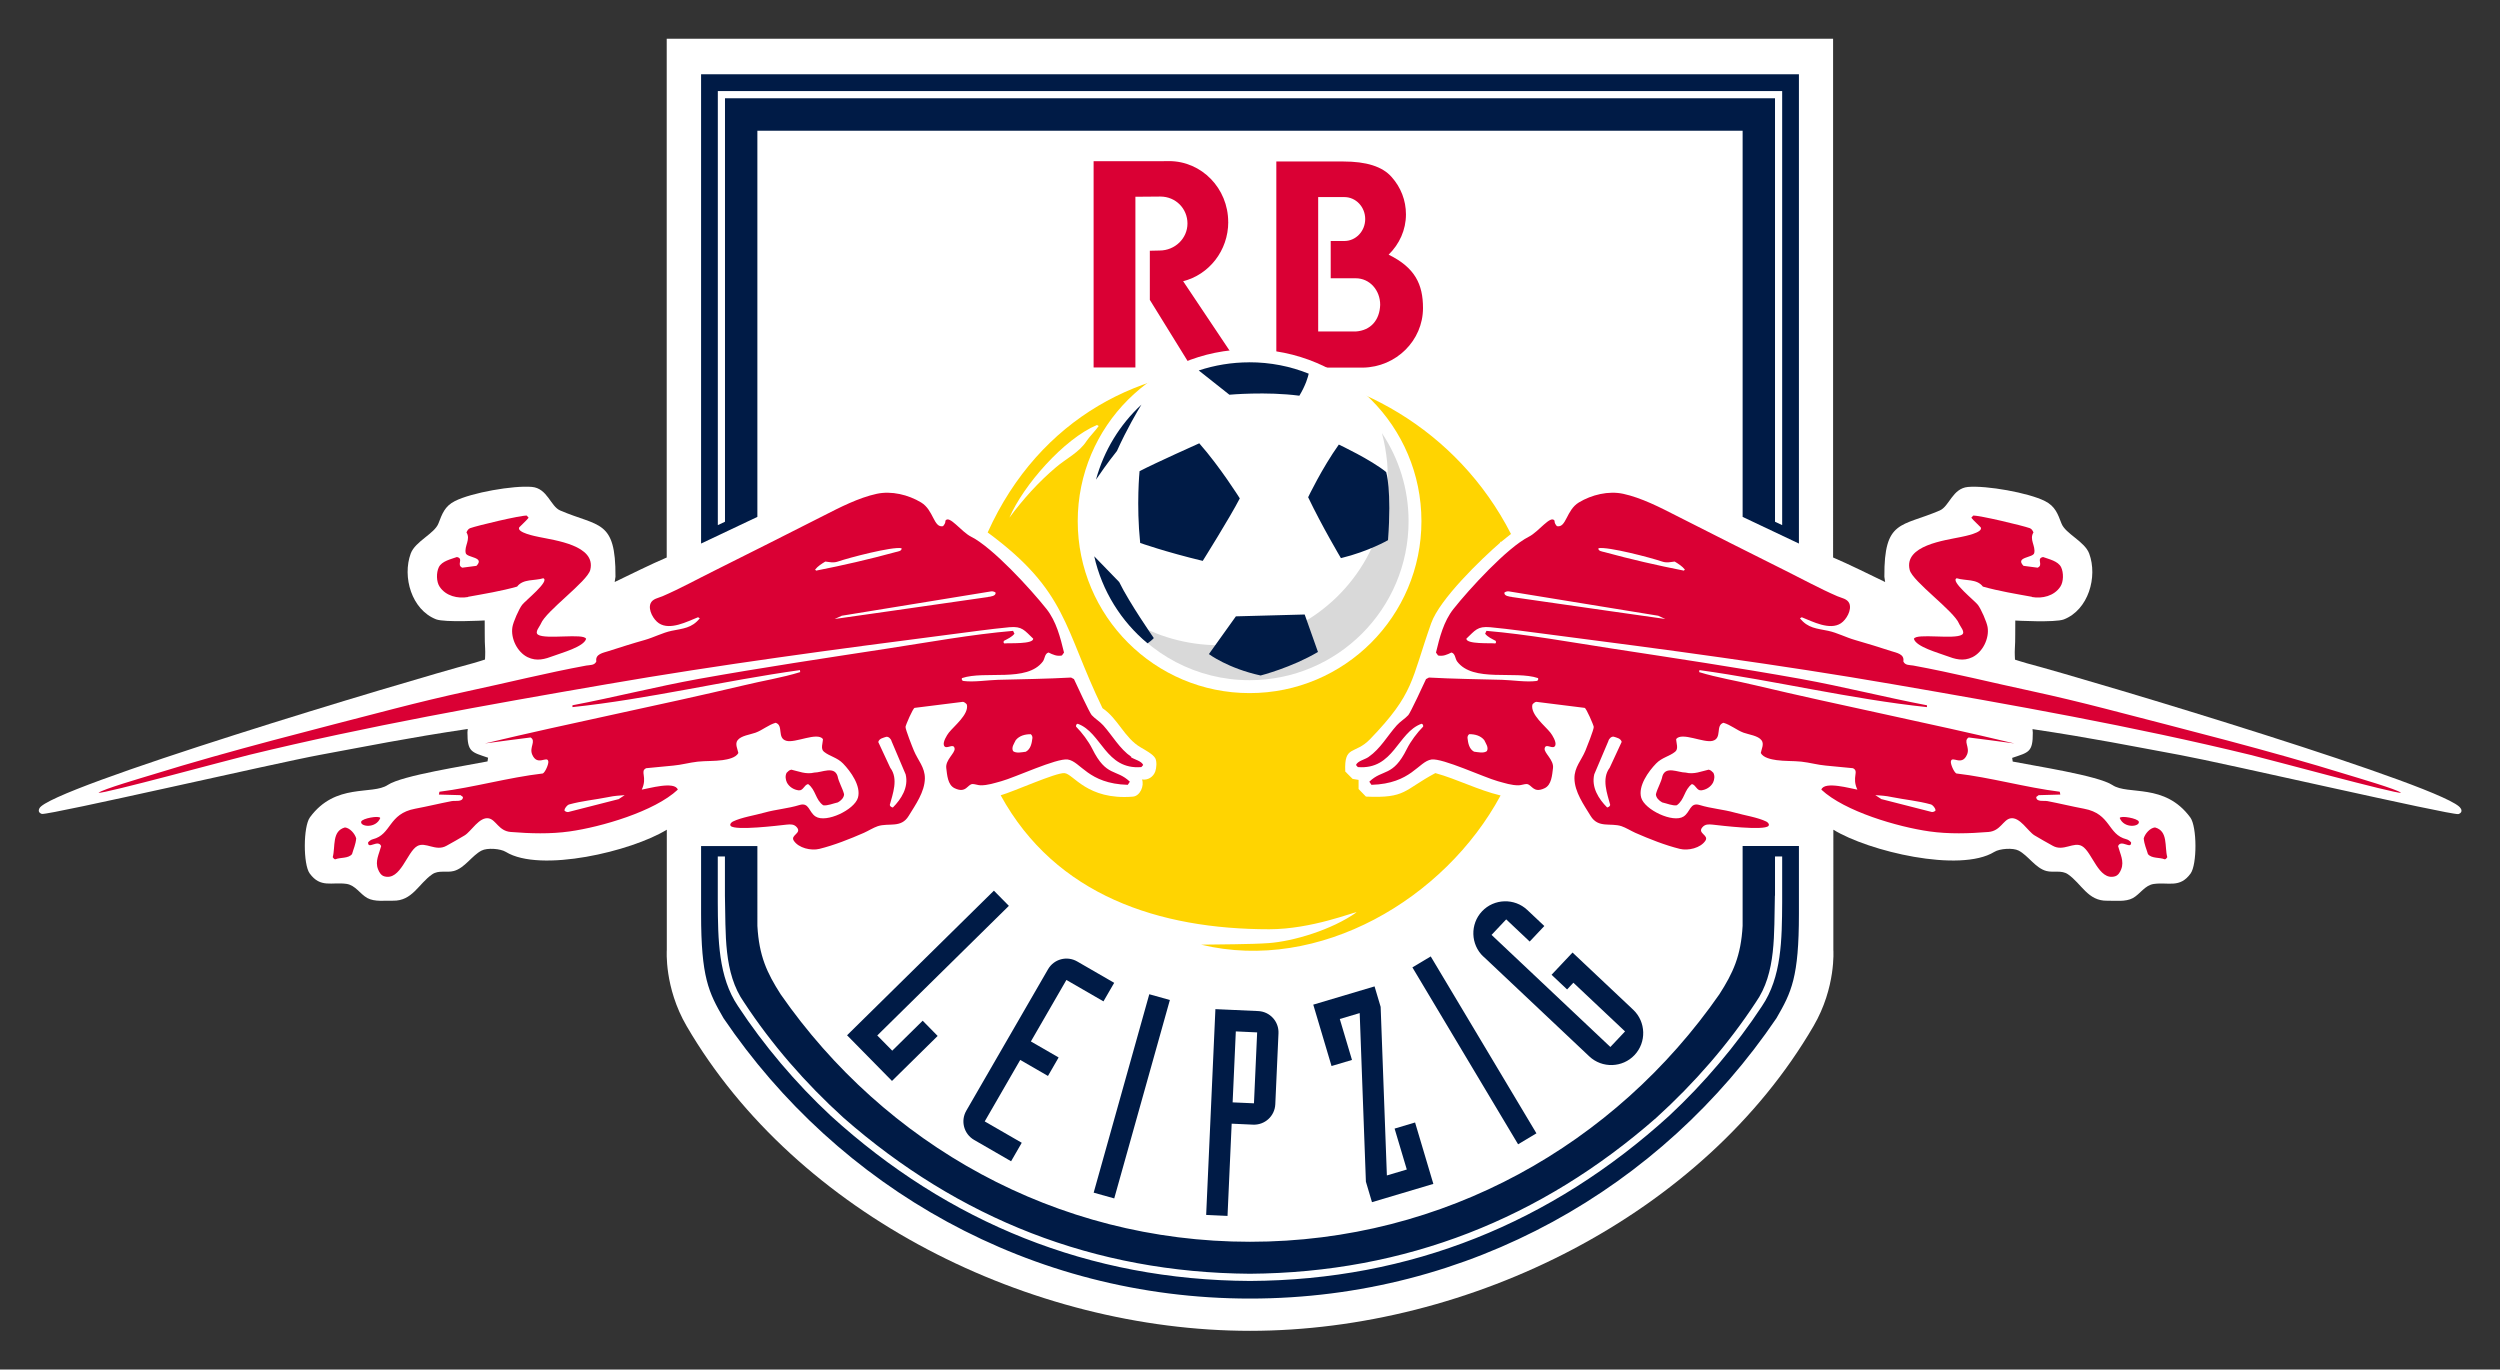 <svg xmlns="http://www.w3.org/2000/svg" version="1" viewBox="-9.056 -9.056 584.116 319.986">
  <rect x="-9.056" y="-9.056" width="584.116" height="319.986" fill="#333333" stroke="none"/>
  <path d="M565.866 179.836c-1.996-4.663-85.957-29.82-101.357-33.92-.92-.242-2.77-.85-2.77-.85s-.1-1.635-.03-2.58c.14-1.866.06-4.688.1-6.556 0 0 9.32.522 11.35-.264 5.74-2.24 7.93-9.94 5.92-15.38-1.05-2.842-5.55-4.637-6.47-7.016-.88-2.264-1.46-4.03-3.85-5.246-3.88-1.963-13.69-3.684-18-3.308-3.64.33-4.35 4.53-6.6 5.5-9.02 3.88-13.02 2.057-12.94 15.49l.18 1.223c-3.54-1.71-8.54-4.19-12.16-5.73V0H146.72v121.203c-3.624 1.54-8.62 4.02-12.16 5.726l.188-1.23c.084-13.44-3.92-11.61-12.935-15.49-2.246-.97-2.954-5.17-6.595-5.5-4.31-.38-14.12 1.34-17.99 3.31-2.39 1.21-2.97 2.98-3.85 5.24-.923 2.38-5.415 4.17-6.467 7.01-2.01 5.44.19 13.14 5.93 15.38 2.03.78 11.35.26 11.35.26.04 1.86-.04 4.69.1 6.55.07.94-.03 2.58-.03 2.58s-1.84.61-2.76.85C86.1 150.01 2.14 175.16.14 179.83c-.524 1.016.606 1.288.606 1.288 2.074.21 54.927-11.956 64.935-13.795 11.37-2.095 20.27-3.926 34.55-6.06l-.07.81c-.02 4.63.98 4.6 4.82 5.91l-.13.864c-4.8.975-19.98 3.27-23.3 5.494-3.65 2.44-12.2-.58-18.19 7.57-1.58 2.14-1.6 11-.06 13.11 2.52 3.47 5.14 1.96 8.6 2.44 2.1.32 3.14 2.35 4.87 3.31 1.71.93 4.1.57 5.99.62 4.53.1 5.98-3.96 9.16-6.16 1.54-1.06 3.36-.33 5.06-.78 2.56-.69 4.22-3.61 6.48-4.77 1.31-.69 4.42-.47 5.67.31 8.06 4.94 29.4-.14 37.61-5.19v28.09s-.64 8.74 4.63 17.79c25.73 44.18 80.38 71.19 131.65 71.21 51.28-.02 105.93-27.03 131.65-71.21 5.28-9.05 4.63-17.79 4.63-17.79V184.8c8.21 5.05 29.55 10.13 37.61 5.187 1.25-.78 4.36-.995 5.67-.31 2.25 1.16 3.92 4.078 6.48 4.77 1.7.445 3.53-.28 5.07.78 3.18 2.2 4.63 6.267 9.16 6.168 1.89-.04 4.28.316 5.99-.614 1.73-.96 2.78-2.99 4.87-3.3 3.47-.48 6.08 1.04 8.61-2.43 1.55-2.11 1.52-10.97-.06-13.11-5.98-8.14-14.54-5.13-18.19-7.57-3.32-2.22-18.49-4.52-23.3-5.49l-.13-.86c3.85-1.31 4.85-1.28 4.82-5.91l-.07-.81c14.29 2.13 23.18 3.97 34.55 6.06 10.01 1.84 62.86 14.01 64.94 13.79 0 0 1.13-.27.61-1.28z" id="path2760" fill="#fff"/>
  <path d="M277.91 42.825c0-7.867-6.192-14.24-13.83-14.24-.236 0-1.302.007-1.53.018h-16.09v48.2h9.767V36.917l5.825-.048c3.605 0 6.34 2.82 6.34 6.3s-2.92 6.31-6.524 6.31l-2.27.05v11.48l9.757 15.79h11.506l-13.48-20.15c6.04-1.52 10.54-7.14 10.54-13.84" id="path3041" fill="#da0034"/>
  <path d="M398.1 207.275c-.386 7.024-2.23 10.973-5.428 15.973-24.313 34.97-64.12 57.832-109.67 57.832-45.548 0-85.355-22.86-109.668-57.832-3.197-5-5.042-8.948-5.43-15.973V188.62H154.75v15.823c0 14.856 1.748 18.362 5.25 24.406 26.796 39.54 71.63 65.5 123.004 65.5 51.373 0 96.208-25.97 123.002-65.51 3.505-6.05 5.25-9.55 5.25-24.41v-15.82H398.1v18.65zm7.568-7.067v-9.155h1.674v10.715c-.05 8.697-.114 17.46-4.735 24.276-5.952 9.056-13.44 17.94-21.688 25.622-27.48 24.972-60.4 38.383-97.92 38.568-37.52-.185-70.44-13.597-97.92-38.568-8.25-7.683-15.74-16.566-21.69-25.622-4.62-6.815-4.69-15.58-4.74-24.276v-10.715h1.67v9.155c.23 8.813-.4 18.054 4.5 24.978 6.35 9.68 14.25 18.798 23.24 26.946 26.81 23.5 58.49 36.166 94.92 36.42 36.42-.254 68.1-12.92 94.92-36.42 8.99-8.148 16.89-17.268 23.24-26.946 4.9-6.924 4.26-16.165 4.5-24.978z" id="path2762" fill="#001b46"/>
  <path d="M283.002 8.3H154.748v109.643l13.154-6.23v-90.23h230.2v90.23l13.154 6.23V8.3H283.002zm124.34 105.344v-.01l-1.674-.788v-98.95H160.335v98.95l-1.674.788v.01h-.02l.02-.01V12.222h248.68v101.412l.03.01h-.02z" id="path2764" fill="#001b46"/>
  <path d="M315.392 50.446c2.515-2.47 4.048-5.774 4.048-9.41 0-3.294-1.202-6.317-3.307-8.69-2.186-2.54-6.057-3.67-11.3-3.67h-15.68v48.16h20.252c7.768-.135 14.017-6.347 14.017-13.923 0-5.51-1.844-9.437-8.03-12.467m-7.68 17.95h-8.78V36.992h6.127c2.68 0 4.86 2.297 4.86 5.132 0 2.83-2.18 5.128-4.87 5.128h-3.19v8.708h5.84c3.26 0 5.72 2.77 5.72 6.205-.12 3.546-2.18 5.994-5.72 6.23" id="path3043" fill="#da0034"/>
  <path d="M494.45 184.27c3.12.846 2.197 4.45 2.87 6.955-.122.17-.365.542-.616.492-1.16-.492-3.04-.136-3.905-1.223-.37-1.287-.85-2.203-.98-3.662.3-1.102 1.46-2.44 2.62-2.56z" id="path2766" fill="#da0034"/>
  <path d="M465.71 130.388c-3.797-.69-7.76-1.333-11.472-2.388-1.402-1.874-4.113-1.31-6.11-1.95-1.637.625 4.25 5.282 4.95 6.227.752.998 2.06 3.97 2.26 5.178.438 2.647-1.136 5.852-3.54 7.032-2.167 1.048-4.056.46-6.1-.307-1.74-.672-7.07-2.096-7.576-3.97.493-1.392 9.456.222 11.237-.98.85-.572-.43-1.92-.68-2.565-1.19-2.973-10.87-9.86-11.54-12.554-1.43-5.76 8.31-6.92 11.96-7.7.76-.16 5.31-1.03 4.63-2.26-.07-.13-1.79-1.68-2.19-2.24l.43-.5c1.39-.09 11.53 2.32 13.24 2.94.43.16.67.58.85.99-1.03 1.63.54 3.15.18 4.81-.23 1.16-4.57.87-2.51 3l3.3.43c1.47-.63-.43-2.14 1.27-2.49 1.36.5 3.52.94 4.22 2.38.6 1.25.6 3.41-.2 4.57-1.43 2.15-4.21 2.83-6.64 2.39z" id="path2768" fill="#da0034"/>
  <path d="M486.21 182.07c.208-.64 4.235.07 4.457.85.322 1.158-3.42 1.708-4.456-.85z" id="path2770" fill="#da0034"/>
  <path d="M310.72 167.792c2.775-1.925 4.37-4.907 6.565-7.367.816-.916 1.946-1.56 2.71-2.404.487-.54 3.613-7.25 4.135-8.41l.68-.36c5.687.31 11.38.38 17.067.53 2.467.07 5.658.59 8.076.27.357-.06.45-.34.357-.67-5.38-1.82-15.2 1.08-18.92-3.9-.486-.68-.408-1.85-1.33-2.08-.973.49-1.996.95-3.12.69l-.486-.68c.852-3.53 1.78-7.27 4.09-10.19 3.656-4.61 12.57-14.36 17.633-16.89 2.275-1.14 5.08-5.15 5.98-3.73-.043.49.236.93.558 1.28 2.217.46 2.146-3.74 5.122-5.54 2.997-1.81 6.924-2.76 10.372-2.02 4.23.92 8.6 3.17 12.44 5.13 8.47 4.29 16.93 8.58 25.43 12.81 4.01 1.99 8.04 4.21 12.16 5.99.96.42 2.36.58 2.81 1.72.58 1.52-.72 3.76-1.97 4.59-2.61 1.74-6.65-.41-9.16-1.4l-.42.24c1.84 2.33 3.94 2.38 6.59 2.93 2.09.44 4.19 1.56 6.29 2.15 2.85.8 5.65 1.7 8.47 2.6 1.18.39 3.12.66 2.8 2.39.4.96 1.48.83 2.31.97 9.25 1.7 18.5 4.02 27.72 5.99 5.73 1.24 11.46 2.63 17.14 4.09 18.97 4.94 37.97 9.66 56.71 15.46 1.83.57 11.61 3.41 12.42 4.2-1.18.27-30.77-7.79-35.15-8.85-27.61-6.72-55.62-11.69-83.6-16.52-26.52-4.59-53.42-8.16-80.12-11.61-4.64-.59-9.32-1.27-13.97-1.71-2.99-.27-3.5.74-5.56 2.68.02 1.33 5.54.98 6.78 1.11.2-.16.18-.41.06-.61-.88-.48-1.8-.85-2.45-1.66l.31-.67c9.72.83 19.51 2.63 29.16 4.11 14.76 2.27 29.59 4.48 44.29 7.12 9.87 1.79 19.62 4.28 29.47 6.16v.43c-17.82-1.89-35.4-6.17-53.16-8.65l-.07.47c4.31 1.33 8.76 2.02 13.13 3.08 20.11 4.77 40.4 8.77 60.53 13.59-3.56-.5-7.13-.94-10.68-1.4-1.35.83.34 2.27-.37 3.96-1.21 2.91-3.54.16-3.79 1.64-.1.57.67 2.46 1.27 2.81 8.125.95 16.065 3.25 24.17 4.27l.13.66-5.06.14-.56.42c-.03 1.25 1.82.82 2.624.97 2.86.55 5.7 1.245 8.545 1.78 6.32 1.18 5.46 6.02 9.89 7.133.46.114.79.4 1.1.73.09 1.79-2.35-.82-3.04.87.46 1.804 1.48 3.52.72 5.424-.26.685-.7 1.43-1.463 1.644-3.81 1.077-5.3-5.72-7.69-7.07-1.95-1.11-4.33 1.35-6.83-.07-1.435-.8-2.87-1.59-4.27-2.44-1.52-.91-3.43-4.402-5.63-3.97-1.71.348-2.31 2.95-5.12 3.18-4.52.37-9.29.51-13.79-.13-7.36-1.04-19.79-4.65-25.26-9.76.7-2.073 6.91-.23 8.42 0-1.4-2.96.49-4.28-1.04-5.01l-6.34-.61c-1.87-.16-3.79-.71-5.7-.92-1.91-.2-3.95-.09-5.83-.36-1.17-.17-3.07-.53-3.66-1.66.16-.91.83-2.1.18-2.97-.81-1.09-2.98-1.33-4.21-1.78-1.64-.61-2.996-1.83-4.69-2.312-1.93.597-.24 3.59-2.51 4.21-2.09.59-7.18-2.12-8.54-.415 0 .91.62 2.29-.237 2.97-1.37 1.11-3.07 1.32-4.46 2.76-1.767 1.82-4.25 5.25-3.47 7.98.81 2.82 7.42 5.98 9.89 4.4 1.62-1.034 1.48-3.39 3.77-2.69 2.68.83 5.49 1.01 8.18 1.77 2.24.64 5.36 1.1 7.38 2.09.31.13.85.66.5 1.03-1.05 1.14-11.09-.09-13.06-.31-.91-.09-1.72-.14-2.37.62-1.23 1.41 1.54 1.81.73 3.1-1.13 1.77-4.07 2.42-5.98 1.95-3.46-.85-7.14-2.32-10.41-3.75-1.046-.47-2.19-1.2-3.25-1.56-2.58-.84-5.42.54-7.2-2.39-1.6-2.63-3.74-5.59-3.78-8.77-.03-2.61 1.63-4.23 2.56-6.48.34-.81 1.98-4.95 1.95-5.55-.03-.4-1.747-4.4-2.13-4.45l-11.29-1.41c-.22-.03-.876.46-.926.68-.46 2.29 2.99 4.95 4.22 6.52.46.58 1.41 2.15 1.16 2.93-.43 1.29-2.28-.69-2.51.783-.16 1.03 2.2 2.67 1.956 4.57-.21 1.59-.32 3.93-1.96 4.7-2.72 1.3-2.97-.936-4.21-.98-.5-.005-1.25.28-1.83.3-1.7.025-3.28-.526-4.89-.96-3.2-.88-12.9-5.42-15.49-5.07-3.04.43-4.74 5.66-14.04 5.92l-.5-.73c3.17-3.056 5.496-1.02 8.786-7.68.89-1.78 2.4-3.788 3.793-5.19.06-.28-.07-.616-.37-.67-5.63 2-6.48 10.81-14.89 10.124l-.43-.488c.38-.95 2.05-1.26 2.88-1.836zm73.897-43.763c-.65-.81-1.517-1.35-2.39-1.88-1.136.12-1.794.37-2.932 0-2.54-.88-12.667-3.54-14.877-3.12-.144.69.937.78 1.395.91 6.05 1.66 12.39 3.12 18.563 4.33l.24-.25zm-40.4 6.41c11.653 1.7 35.823 5.13 35.823 5.13l-1.652-.76-34.893-5.69c-.357-.06-.73.06-1.022.24-.258.85 1.25 1 1.745 1.06zm86.215 47.19l11.896 3.04c.25 0 .672-.08.865-.4-.058-.48-.586-1.18-1.08-1.37-3.048-.85-6.038-1.1-9.028-1.7-1.83-.39-2.59-.35-3.984-.48l1.34.88zm-64.005 1.98c.3-.06.665-.23.737-.6-.68-2.57-2.075-6.1-.122-8.68l2.804-6.05c-.236-.84-1.16-.98-1.895-1.22-.54-.05-1.09.48-1.22 1.04l-3.29 7.75c-.73 3.05 1.05 5.79 2.99 7.74zm-31.08-13.04c.945.12 2.268.44 3.012-.14.45-.88-.26-1.76-.63-2.57-.88-1.06-2.19-1.38-3.51-1.38-.32.25-.4.56-.4.87.14 1.26.39 2.58 1.51 3.21z" id="path2772" fill="#da0034"/>
  <path d="M388.45 175.6c-1.086.116-1.222-1.214-2.195-1.465-1.824 1.34-1.696 3.663-3.534 4.957-.98.165-2.32-.43-3.42-.672-.72-.387-1.46-1.116-1.46-1.917.37-1.452 1.23-2.732 1.53-4.257.79-2.388 3.67-.794 5.42-.794 1.96.487 3.67-.3 5.37-.68.5.08.8.438 1.11.738.37.735.24 1.587-.07 2.26-.54 1.045-1.64 1.704-2.74 1.83z" id="path2774" fill="#da0034"/>
  <path d="M341.54 117.663c-4.634 4.017-14.22 13.283-16.2 18.884-4.764 13.448-3.884 16.308-14.278 27.096-3.604 3.733-6.094 1.265-5.8 7.567l1.71 1.717 1.4.235v2.132l1.717 1.773c9.43.422 8.76-1.51 16.22-5.493 5.18 1.438 10 3.984 15.24 5.23-12.99 24.133-42.36 41.52-69.97 34.86 4.1-.084 11.65-.062 15.82-.37 5.66-.415 14.65-3.047 20.51-7.196-.52-.144-10.45 3.963-20.42 3.963-25.62 0-49.89-7.84-62.74-31.3 3-.85 12.87-5.32 14.9-5.18 2.1.15 5.25 6.36 15.96 5.5 1.73-.12 2.73-2.58 2.16-4.02 1.37.23 2.65-.58 3.11-1.89.28-.81.39-2.28 0-3.04-.5-.97-2.53-2.03-3.43-2.57-3.79-2.2-5.29-6.73-8.91-9.15-9.09-18.77-8.16-27.3-26.83-41.06 24.29-53.89 97.19-48.64 122.27.35l-2.37 1.9c.2-.03-.4-.19-.12.1" id="path2778" fill="#ffd401"/>
  <path d="M242.75 112.72c0-22.17 17.983-40.16 40.158-40.16 22.182 0 40.15 17.99 40.15 40.16 0 22.18-17.97 40.164-40.15 40.164-22.174 0-40.157-17.986-40.157-40.163" id="path2780" fill="#fff"/>
  <path d="M252.737 134.38c11.702 8.462 28.204 9.806 41.116 2.863 14.012-7.26 22.49-22.188 21.194-38.293-.244-2.332-.61-4.614-1.225-6.82 3.963 5.955 6.23 13 6.23 20.59 0 20.514-16.63 37.146-37.145 37.146-12.423 0-23.44-6.102-30.17-15.487" id="path2782" fill="#d9d9d9"/>
  <path d="M271.964 121.994c-8.69-2.088-14.62-4.19-14.62-4.19-.93-8.97-.145-16.772-.145-16.772 3.77-1.963 13.95-6.512 13.95-6.512 4.85 5.494 9.47 12.868 9.47 12.868-2.23 4.345-8.66 14.606-8.66 14.606m-14.33-36.498c-.87 1.42-3.42 5.71-5.72 10.826-2.17 2.714-4.07 5.476-4.89 6.685 1.85-6.81 5.58-12.855 10.6-17.51m38.98 21.597s3.24-6.78 7.16-12.28c0 0 7.52 3.536 11.06 6.43 0 0 1.31 4.04.43 15.907 0 0-4.49 2.61-11 4.2 0 0-4.43-7.45-7.67-14.25m-16.86 27.85l16.06-.43 3.1 8.75c-6.08 3.62-13.39 5.5-13.39 5.5-7.66-1.67-12.09-5-12.09-5l6.3-8.81zm3.14-59.36c4.89 0 9.57.93 13.86 2.66-.15.7-.67 2.65-2.18 5.15-7.74-1.02-16.35-.23-16.35-.23l-7.16-5.67c3.72-1.23 7.69-1.9 11.82-1.9m-23.79 65.65c-6.17-5.13-10.63-12.23-12.45-20.33 1.99 2.07 5.83 6.01 5.83 6.01 2.32 4.79 8.09 13.1 8.09 13.1-.42.47-1.07.95-1.48 1.23" id="path2784" fill="#001b46"/>
  <path d="M71.552 184.27c-3.12.846-2.196 4.45-2.868 6.955.12.17.364.542.615.492 1.15-.492 3.04-.136 3.9-1.223.36-1.287.84-2.203.97-3.662-.3-1.102-1.47-2.44-2.63-2.56z" id="path2786" fill="#da0034"/>
  <path d="M100.293 130.388c3.798-.69 7.76-1.333 11.473-2.388 1.402-1.874 4.113-1.31 6.11-1.95 1.637.625-4.25 5.282-4.95 6.227-.752.998-2.06 3.97-2.26 5.178-.438 2.647 1.136 5.852 3.54 7.032 2.167 1.048 4.056.46 6.1-.307 1.74-.672 7.07-2.096 7.576-3.97-.493-1.392-9.456.222-11.237-.98-.85-.572.422-1.92.673-2.565 1.187-2.973 10.865-9.86 11.537-12.554 1.424-5.76-8.318-6.92-11.96-7.7-.764-.16-5.313-1.03-4.634-2.26.08-.13 1.79-1.68 2.19-2.24l-.43-.5c-1.39-.09-11.53 2.32-13.24 2.94-.43.16-.67.58-.85.99 1.03 1.63-.54 3.15-.18 4.81.23 1.16 4.57.87 2.51 3l-3.3.43c-1.46-.63.43-2.14-1.27-2.49-1.36.5-3.52.94-4.22 2.38-.61 1.25-.6 3.41.2 4.57 1.43 2.15 4.21 2.83 6.65 2.39z" id="path2788" fill="#da0034"/>
  <path d="M79.792 182.07c-.207-.64-4.234.07-4.456.85-.322 1.158 3.42 1.708 4.456-.85z" id="path2790" fill="#da0034"/>
  <path d="M255.284 167.792c-2.776-1.925-4.37-4.907-6.566-7.367-.816-.916-1.946-1.56-2.71-2.404-.487-.54-3.613-7.25-4.135-8.41l-.68-.36c-5.687.31-11.38.38-17.067.53-2.467.07-5.658.59-8.076.27-.357-.06-.45-.34-.357-.67 5.38-1.82 15.2 1.08 18.92-3.9.486-.68.408-1.85 1.33-2.08.973.49 1.996.95 3.12.69l.486-.68c-.86-3.53-1.79-7.27-4.1-10.19-3.66-4.61-12.57-14.36-17.63-16.89-2.28-1.14-5.08-5.15-5.98-3.73.04.49-.24.93-.56 1.28-2.22.46-2.15-3.74-5.12-5.54-3-1.81-6.93-2.76-10.37-2.02-4.24.92-8.61 3.17-12.45 5.13-8.47 4.29-16.94 8.58-25.44 12.81-4.02 1.99-8.04 4.21-12.16 5.99-.97.42-2.36.58-2.81 1.72-.58 1.52.71 3.76 1.96 4.59 2.61 1.74 6.64-.41 9.15-1.4l.41.24c-1.85 2.33-3.95 2.38-6.59 2.93-2.1.44-4.19 1.56-6.3 2.15-2.86.8-5.65 1.7-8.47 2.6-1.18.39-3.13.66-2.81 2.39-.4.96-1.48.83-2.32.97-9.25 1.7-18.5 4.02-27.72 5.99-5.73 1.24-11.46 2.63-17.14 4.09-18.98 4.94-37.97 9.66-56.71 15.46-1.84.57-11.61 3.41-12.43 4.2 1.18.27 30.77-7.79 35.15-8.85 27.61-6.72 55.61-11.69 83.6-16.52 26.52-4.59 53.41-8.16 80.12-11.61 4.64-.59 9.32-1.27 13.97-1.71 2.99-.27 3.5.74 5.56 2.68-.02 1.33-5.54.98-6.78 1.11-.2-.16-.19-.41-.06-.61.88-.48 1.8-.85 2.45-1.66l-.32-.67c-9.72.83-19.51 2.63-29.17 4.11-14.76 2.27-29.59 4.48-44.3 7.12-9.87 1.79-19.62 4.28-29.48 6.16v.43c17.81-1.89 35.4-6.17 53.15-8.65l.06.47c-4.31 1.33-8.77 2.02-13.13 3.08-20.12 4.77-40.41 8.77-60.54 13.59 3.56-.5 7.12-.94 10.68-1.4 1.35.83-.34 2.27.36 3.96 1.21 2.91 3.54.16 3.78 1.64.1.57-.67 2.46-1.27 2.81-8.13.95-16.07 3.25-24.17 4.27l-.13.66 5.06.14.56.42c.03 1.25-1.82.82-2.62.97-2.86.55-5.7 1.245-8.55 1.78-6.32 1.18-5.46 6.02-9.89 7.133-.46.114-.79.4-1.1.73-.08 1.79 2.35-.82 3.05.87-.46 1.804-1.48 3.52-.72 5.424.26.685.7 1.43 1.46 1.644 3.8 1.077 5.3-5.72 7.69-7.07 1.94-1.11 4.32 1.35 6.83-.07 1.43-.8 2.87-1.59 4.26-2.44 1.51-.91 3.43-4.402 5.63-3.97 1.71.348 2.31 2.95 5.12 3.18 4.52.37 9.29.51 13.79-.13 7.36-1.04 19.79-4.65 25.25-9.76-.7-2.073-6.91-.23-8.42 0 1.4-2.96-.5-4.28 1.03-5.01l6.34-.61c1.87-.16 3.79-.71 5.7-.92 1.92-.2 3.96-.09 5.84-.36 1.16-.17 3.07-.53 3.66-1.66-.17-.91-.84-2.1-.19-2.97.81-1.09 2.98-1.33 4.21-1.78 1.65-.61 3-1.83 4.69-2.312 1.93.597.24 3.59 2.51 4.21 2.09.59 7.18-2.12 8.54-.415 0 .91-.62 2.29.24 2.97 1.38 1.11 3.07 1.32 4.47 2.76 1.76 1.82 4.25 5.25 3.47 7.98-.81 2.82-7.42 5.98-9.89 4.4-1.63-1.034-1.48-3.39-3.78-2.69-2.68.83-5.48 1.01-8.17 1.77-2.24.64-5.36 1.1-7.38 2.09-.3.13-.85.66-.5 1.03 1.05 1.14 11.092-.09 13.06-.31.92-.09 1.73-.14 2.38.62 1.23 1.41-1.54 1.81-.73 3.1 1.13 1.77 4.072 2.42 5.982 1.95 3.46-.85 7.15-2.32 10.42-3.75 1.044-.47 2.19-1.2 3.247-1.56 2.59-.84 5.43.54 7.21-2.39 1.61-2.63 3.74-5.59 3.79-8.77.02-2.61-1.636-4.23-2.566-6.48-.348-.81-1.98-4.95-1.958-5.55.022-.4 1.74-4.4 2.13-4.45l11.283-1.41c.22-.03.88.46.93.68.46 2.29-2.99 4.95-4.22 6.52-.46.58-1.41 2.15-1.16 2.93.43 1.29 2.28-.69 2.51.783.16 1.03-2.2 2.67-1.95 4.57.2 1.59.32 3.93 1.95 4.7 2.72 1.3 2.97-.936 4.2-.98.5-.005 1.25.28 1.83.3 1.695.025 3.283-.526 4.885-.96 3.21-.88 12.91-5.42 15.5-5.07 3.04.43 4.734 5.66 14.04 5.92l.49-.73c-3.17-3.056-5.49-1.02-8.78-7.68-.89-1.78-2.4-3.788-3.795-5.19-.05-.28.07-.616.38-.67 5.62 2 6.48 10.81 14.88 10.124l.43-.488c-.382-.95-2.05-1.26-2.88-1.836zm-73.898-43.763c.65-.81 1.517-1.35 2.39-1.88 1.136.12 1.794.37 2.932 0 2.54-.88 12.667-3.54 14.877-3.12.144.69-.937.78-1.395.91-6.05 1.66-12.39 3.12-18.563 4.33l-.24-.25zm40.4 6.41c-11.652 1.7-35.822 5.13-35.822 5.13l1.652-.76 34.893-5.69c.35-.06.72.06 1.02.24.26.85-1.25 1-1.75 1.06zm-86.216 47.2l-11.895 3.04c-.25 0-.672-.08-.865-.4.058-.48.586-1.18 1.08-1.37 3.048-.85 6.038-1.1 9.028-1.7 1.83-.39 2.59-.35 3.984-.48l-1.33.88zm64.006 1.98c-.3-.05-.665-.23-.737-.6.68-2.57 2.07-6.1.12-8.67l-2.81-6.04c.23-.84 1.16-.97 1.89-1.22.54-.05 1.09.48 1.22 1.04l3.29 7.75c.73 3.05-1.05 5.79-2.99 7.74zm31.08-13.04c-.945.12-2.268.44-3.012-.14-.45-.88.25-1.76.63-2.57.873-1.06 2.19-1.38 3.505-1.38.31.25.39.56.39.87-.15 1.26-.4 2.58-1.52 3.21z" id="path2792" fill="#da0034"/>
  <path d="M177.552 175.6c1.087.116 1.223-1.214 2.196-1.465 1.824 1.34 1.696 3.663 3.534 4.957.98.165 2.325-.43 3.427-.672.72-.387 1.45-1.116 1.45-1.917-.37-1.452-1.23-2.732-1.53-4.257-.79-2.388-3.67-.794-5.42-.794-1.96.487-3.67-.3-5.37-.68-.5.08-.8.438-1.11.738-.37.735-.24 1.587.07 2.26.54 1.045 1.64 1.704 2.74 1.83z" id="path2794" fill="#da0034"/>
  <path d="M247.652 90.482l-.416-.24c-7.697 3.244-17.174 14.042-20.45 21.66 3.176-4.304 6.788-8.323 10.88-11.778 2.374-2.04 5.443-3.452 7.174-6.17.608-.923 2.174-2.518 2.812-3.472" id="path2796" fill="#fff"/>
  <path id="polygon3075" fill="#001b46" d="M223.16 199.04l3.505 3.553-30.753 30.285 3.502 3.553 7.11-7 3.5 3.56-10.67 10.51-10.498-10.67 34.303-33.78z"/>
  <path d="M248.747 224.9l-8.64-4.992-8.3 14.367 6.48 3.742-2.49 4.32-6.482-3.745-8.294 14.366 8.65 4.992-2.49 4.32-8.64-4.99c-2.39-1.384-3.21-4.42-1.83-6.818l19.1-33.05c1.38-2.396 4.42-3.207 6.82-1.824l8.64 4.99-2.5 4.322z" id="path3077" fill="#001b46"/>
  <path id="rect3079" fill="#001b46" d="M251.28 270.95l-4.803-1.346 12.994-46.36 4.81 1.346z"/>
  <path d="M274.93 226.725l9.967.45c2.762.12 4.885 2.444 4.76 5.21l-.745 16.57c-.122 2.76-2.448 4.884-5.21 4.76l-4.983-.226-.97 21.55-4.99-.23 2.16-48.1zm4.014 21.784l4.984.22.744-16.57-4.984-.23-.744 16.57z" id="path3081" fill="#001b46"/>
  <path id="polygon3083" fill="#001b46" d="M297.756 225.685l14.348-4.272 1.423 4.785 1.456 39.387 4.653-1.387-2.85-9.562 4.785-1.427 4.27 14.35-14.34 4.27-1.42-4.79-1.45-39.39-4.65 1.38 2.85 9.57-4.78 1.42-4.27-14.35z"/>
  <path id="rect3085" fill="#001b46" d="M349.926 255.743l-4.284 2.56-24.696-41.332 4.284-2.56z"/>
  <path d="M337.526 214.45c-2.993-2.825-3.133-7.588-.31-10.582 2.82-2.993 7.588-3.133 10.58-.31l3.975 3.746-3.42 3.63-5.49-5.182-3.42 3.63 27.76 26.188 3.43-3.635-12.07-11.38-1.47 1.57-3.63-3.425 4.9-5.197 14.18 13.37c2.99 2.82 3.13 7.588.31 10.58-2.82 2.995-7.59 3.135-10.58.31l-24.72-23.316z" id="path3087" fill="#001b46"/>
</svg>